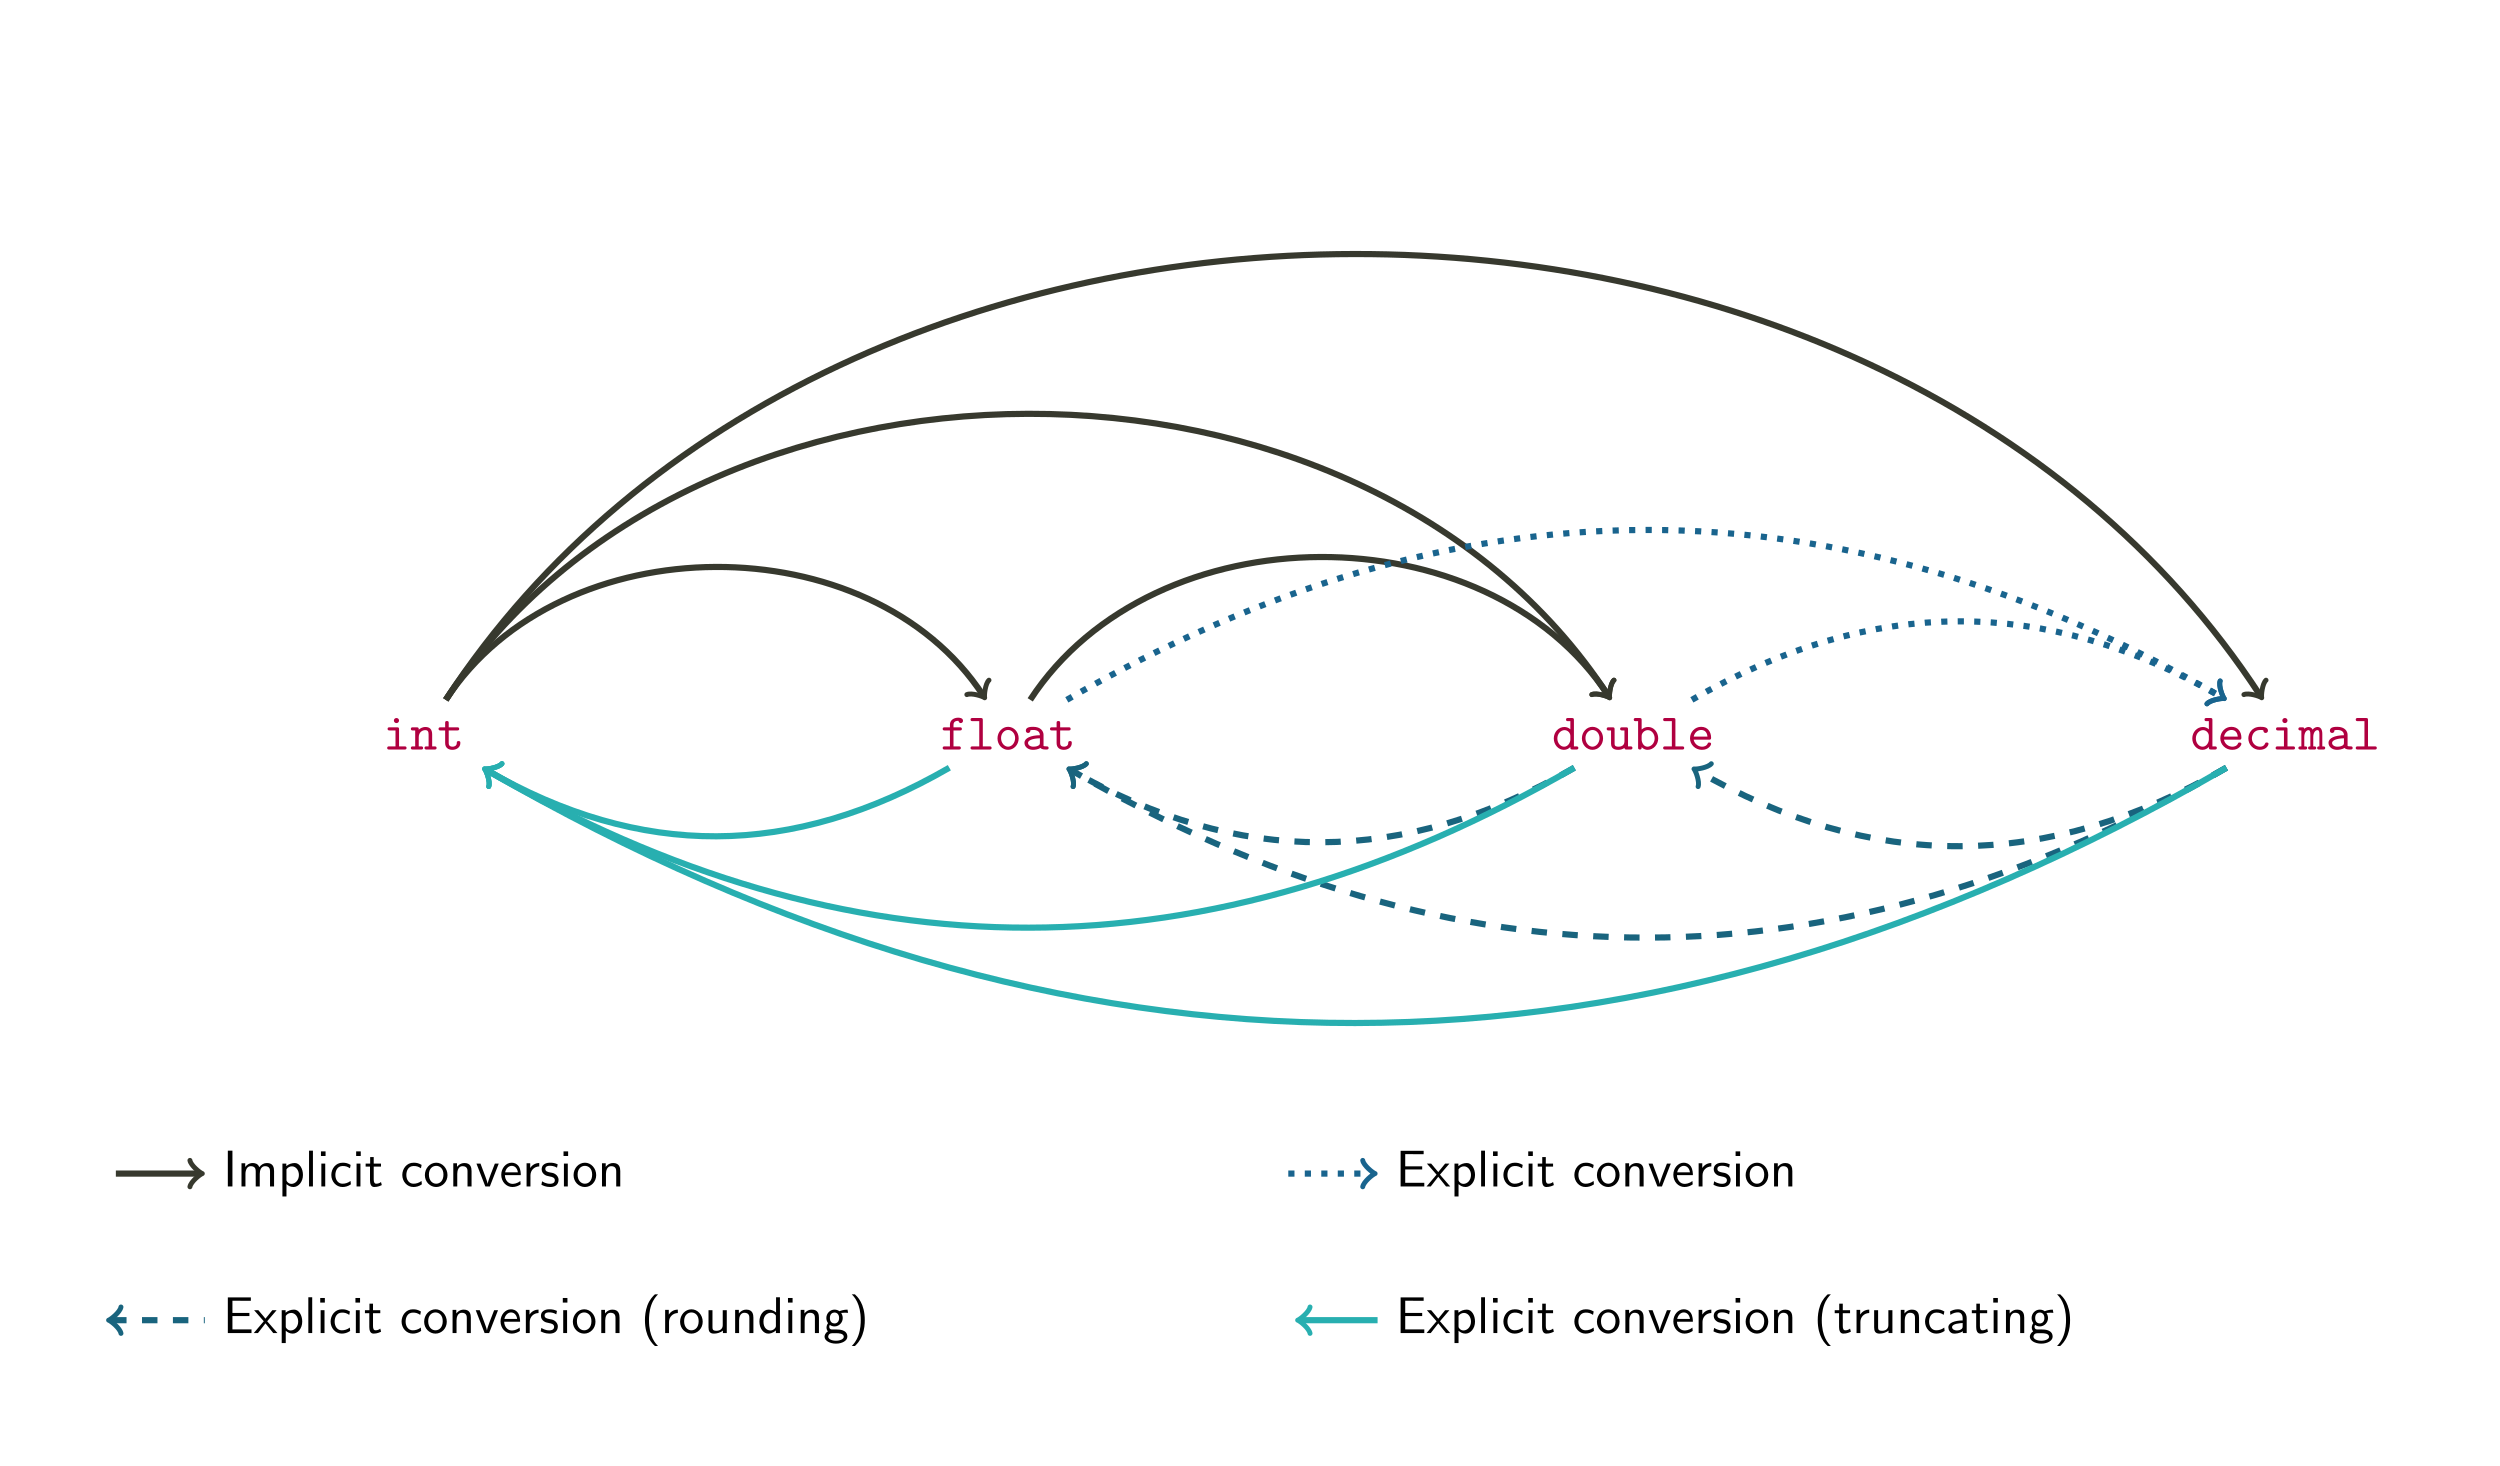 <?xml version="1.0" encoding="UTF-8"?>
<svg xmlns="http://www.w3.org/2000/svg" xmlns:xlink="http://www.w3.org/1999/xlink" width="483.403pt" height="283.498pt" viewBox="0 0 483.403 283.498" version="1.1">
<defs>
<g>
<symbol overflow="visible" id="glyph0-0">
<path style="stroke:none;" d=""/>
</symbol>
<symbol overflow="visible" id="glyph0-1">
<path style="stroke:none;" d="M 3.078 -3.891 C 3.078 -4.203 3.016 -4.297 2.688 -4.297 L 1.266 -4.297 C 1.109 -4.297 0.859 -4.297 0.859 -4 C 0.859 -3.688 1.109 -3.688 1.266 -3.688 L 2.391 -3.688 L 2.391 -0.609 L 1.188 -0.609 C 1.031 -0.609 0.781 -0.609 0.781 -0.297 C 0.781 0 1.031 0 1.188 0 L 4.125 0 C 4.281 0 4.531 0 4.531 -0.297 C 4.531 -0.609 4.281 -0.609 4.125 -0.609 L 3.078 -0.609 Z M 3.078 -5.609 C 3.078 -5.875 2.859 -6.094 2.578 -6.094 C 2.297 -6.094 2.078 -5.875 2.078 -5.609 C 2.078 -5.328 2.297 -5.109 2.578 -5.109 C 2.859 -5.109 3.078 -5.328 3.078 -5.609 Z M 3.078 -5.609 "/>
</symbol>
<symbol overflow="visible" id="glyph0-2">
<path style="stroke:none;" d="M 1.656 -3.828 C 1.656 -4.141 1.656 -4.297 1.25 -4.297 L 0.531 -4.297 C 0.375 -4.297 0.125 -4.297 0.125 -3.984 C 0.125 -3.688 0.375 -3.688 0.516 -3.688 L 0.969 -3.688 L 0.969 -0.609 L 0.531 -0.609 C 0.375 -0.609 0.125 -0.609 0.125 -0.297 C 0.125 0 0.375 0 0.516 0 L 2.109 0 C 2.25 0 2.5 0 2.5 -0.297 C 2.5 -0.609 2.25 -0.609 2.094 -0.609 L 1.656 -0.609 L 1.656 -2.375 C 1.656 -3.375 2.391 -3.75 2.906 -3.75 C 3.422 -3.75 3.562 -3.469 3.562 -2.875 L 3.562 -0.609 L 3.188 -0.609 C 3.016 -0.609 2.766 -0.609 2.766 -0.297 C 2.766 0 3.047 0 3.188 0 L 4.703 0 C 4.844 0 5.109 0 5.109 -0.297 C 5.109 -0.609 4.859 -0.609 4.688 -0.609 L 4.25 -0.609 L 4.25 -2.922 C 4.25 -3.922 3.75 -4.359 2.953 -4.359 C 2.297 -4.359 1.844 -4.016 1.656 -3.828 Z M 1.656 -3.828 "/>
</symbol>
<symbol overflow="visible" id="glyph0-3">
<path style="stroke:none;" d="M 2.219 -3.688 L 3.844 -3.688 C 4 -3.688 4.25 -3.688 4.25 -3.984 C 4.25 -4.297 4 -4.297 3.844 -4.297 L 2.219 -4.297 L 2.219 -5.109 C 2.219 -5.297 2.219 -5.516 1.875 -5.516 C 1.531 -5.516 1.531 -5.312 1.531 -5.109 L 1.531 -4.297 L 0.656 -4.297 C 0.5 -4.297 0.25 -4.297 0.25 -3.984 C 0.25 -3.688 0.5 -3.688 0.641 -3.688 L 1.531 -3.688 L 1.531 -1.25 C 1.531 -0.297 2.203 0.062 2.938 0.062 C 3.672 0.062 4.469 -0.375 4.469 -1.25 C 4.469 -1.438 4.469 -1.641 4.125 -1.641 C 3.797 -1.641 3.781 -1.438 3.781 -1.266 C 3.781 -0.641 3.203 -0.547 2.984 -0.547 C 2.219 -0.547 2.219 -1.062 2.219 -1.312 Z M 2.219 -3.688 "/>
</symbol>
<symbol overflow="visible" id="glyph0-4">
<path style="stroke:none;" d="M 2.516 -3.688 L 3.734 -3.688 C 3.891 -3.688 4.141 -3.688 4.141 -3.984 C 4.141 -4.297 3.891 -4.297 3.734 -4.297 L 2.516 -4.297 L 2.516 -4.766 C 2.516 -5.547 3.188 -5.547 3.484 -5.547 C 3.484 -5.5 3.578 -5.109 3.922 -5.109 C 4.125 -5.109 4.359 -5.281 4.359 -5.547 C 4.359 -6.156 3.562 -6.156 3.406 -6.156 C 2.609 -6.156 1.828 -5.688 1.828 -4.828 L 1.828 -4.297 L 0.844 -4.297 C 0.672 -4.297 0.422 -4.297 0.422 -3.984 C 0.422 -3.688 0.672 -3.688 0.828 -3.688 L 1.828 -3.688 L 1.828 -0.609 L 0.828 -0.609 C 0.672 -0.609 0.422 -0.609 0.422 -0.312 C 0.422 0 0.672 0 0.828 0 L 3.531 0 C 3.672 0 3.938 0 3.938 -0.297 C 3.938 -0.609 3.672 -0.609 3.531 -0.609 L 2.516 -0.609 Z M 2.516 -3.688 "/>
</symbol>
<symbol overflow="visible" id="glyph0-5">
<path style="stroke:none;" d="M 2.953 -5.688 C 2.953 -5.984 2.906 -6.094 2.562 -6.094 L 0.984 -6.094 C 0.828 -6.094 0.578 -6.094 0.578 -5.781 C 0.578 -5.484 0.844 -5.484 0.984 -5.484 L 2.266 -5.484 L 2.266 -0.609 L 0.984 -0.609 C 0.828 -0.609 0.578 -0.609 0.578 -0.297 C 0.578 0 0.844 0 0.984 0 L 4.25 0 C 4.406 0 4.656 0 4.656 -0.297 C 4.656 -0.609 4.422 -0.609 4.25 -0.609 L 2.953 -0.609 Z M 2.953 -5.688 "/>
</symbol>
<symbol overflow="visible" id="glyph0-6">
<path style="stroke:none;" d="M 4.656 -2.156 C 4.656 -3.406 3.734 -4.391 2.609 -4.391 C 1.5 -4.391 0.562 -3.406 0.562 -2.156 C 0.562 -0.891 1.516 0.062 2.609 0.062 C 3.703 0.062 4.656 -0.891 4.656 -2.156 Z M 2.609 -0.547 C 1.875 -0.547 1.25 -1.297 1.25 -2.219 C 1.25 -3.125 1.906 -3.781 2.609 -3.781 C 3.328 -3.781 3.969 -3.125 3.969 -2.219 C 3.969 -1.297 3.344 -0.547 2.609 -0.547 Z M 2.609 -0.547 "/>
</symbol>
<symbol overflow="visible" id="glyph0-7">
<path style="stroke:none;" d="M 3.656 -0.312 C 3.875 -0.016 4.344 0 4.719 0 C 5 0 5.219 0 5.219 -0.312 C 5.219 -0.609 4.969 -0.609 4.828 -0.609 C 4.406 -0.609 4.312 -0.656 4.234 -0.688 L 4.234 -2.844 C 4.234 -3.547 3.688 -4.391 2.25 -4.391 C 1.828 -4.391 0.812 -4.391 0.812 -3.656 C 0.812 -3.359 1.016 -3.203 1.25 -3.203 C 1.406 -3.203 1.688 -3.297 1.688 -3.656 C 1.688 -3.734 1.703 -3.75 1.906 -3.766 C 2.047 -3.781 2.172 -3.781 2.266 -3.781 C 3.016 -3.781 3.531 -3.469 3.531 -2.766 C 1.781 -2.734 0.547 -2.234 0.547 -1.281 C 0.547 -0.594 1.172 0.062 2.188 0.062 C 2.562 0.062 3.188 -0.016 3.656 -0.312 Z M 3.531 -2.172 L 3.531 -1.328 C 3.531 -1.109 3.531 -0.891 3.156 -0.719 C 2.797 -0.547 2.344 -0.547 2.266 -0.547 C 1.641 -0.547 1.234 -0.891 1.234 -1.281 C 1.234 -1.766 2.094 -2.141 3.531 -2.172 Z M 3.531 -2.172 "/>
</symbol>
<symbol overflow="visible" id="glyph0-8">
<path style="stroke:none;" d="M 3.562 -0.5 C 3.562 -0.141 3.562 0 3.969 0 L 4.688 0 C 4.859 0 5.109 0 5.109 -0.312 C 5.109 -0.609 4.844 -0.609 4.703 -0.609 L 4.25 -0.609 L 4.25 -5.688 C 4.25 -5.984 4.203 -6.094 3.859 -6.094 L 3.125 -6.094 C 2.969 -6.094 2.719 -6.094 2.719 -5.781 C 2.719 -5.484 2.984 -5.484 3.125 -5.484 L 3.562 -5.484 L 3.562 -3.906 C 3.234 -4.203 2.828 -4.359 2.406 -4.359 C 1.312 -4.359 0.359 -3.406 0.359 -2.141 C 0.359 -0.906 1.25 0.062 2.312 0.062 C 2.875 0.062 3.297 -0.203 3.562 -0.5 Z M 3.562 -2.641 L 3.562 -1.938 C 3.562 -1.375 3.125 -0.547 2.359 -0.547 C 1.641 -0.547 1.047 -1.25 1.047 -2.141 C 1.047 -3.094 1.75 -3.75 2.438 -3.75 C 3.078 -3.75 3.562 -3.188 3.562 -2.641 Z M 3.562 -2.641 "/>
</symbol>
<symbol overflow="visible" id="glyph0-9">
<path style="stroke:none;" d="M 3.562 -0.312 C 3.578 0 3.781 0 3.969 0 L 4.688 0 C 4.859 0 5.109 0 5.109 -0.312 C 5.109 -0.609 4.844 -0.609 4.703 -0.609 L 4.25 -0.609 L 4.25 -3.891 C 4.25 -4.203 4.203 -4.297 3.859 -4.297 L 3.125 -4.297 C 2.969 -4.297 2.719 -4.297 2.719 -3.984 C 2.719 -3.688 2.984 -3.688 3.125 -3.688 L 3.562 -3.688 L 3.562 -1.562 C 3.562 -0.672 2.766 -0.547 2.438 -0.547 C 1.656 -0.547 1.656 -0.875 1.656 -1.203 L 1.656 -3.891 C 1.656 -4.203 1.594 -4.297 1.25 -4.297 L 0.531 -4.297 C 0.375 -4.297 0.125 -4.297 0.125 -3.984 C 0.125 -3.688 0.375 -3.688 0.516 -3.688 L 0.969 -3.688 L 0.969 -1.141 C 0.969 -0.172 1.656 0.062 2.375 0.062 C 2.797 0.062 3.203 -0.047 3.562 -0.312 Z M 3.562 -0.312 "/>
</symbol>
<symbol overflow="visible" id="glyph0-10">
<path style="stroke:none;" d="M 1.656 -3.875 L 1.656 -5.688 C 1.656 -5.984 1.594 -6.094 1.25 -6.094 L 0.531 -6.094 C 0.375 -6.094 0.125 -6.094 0.125 -5.781 C 0.125 -5.484 0.375 -5.484 0.516 -5.484 L 0.969 -5.484 L 0.969 -0.406 C 0.969 -0.203 0.969 0 1.312 0 C 1.656 0 1.656 -0.203 1.656 -0.453 C 2.062 -0.031 2.5 0.062 2.812 0.062 C 3.891 0.062 4.859 -0.891 4.859 -2.156 C 4.859 -3.375 3.984 -4.359 2.922 -4.359 C 2.438 -4.359 2 -4.172 1.656 -3.875 Z M 1.656 -1.906 L 1.656 -2.625 C 1.656 -3.219 2.234 -3.75 2.859 -3.75 C 3.594 -3.75 4.172 -3.016 4.172 -2.156 C 4.172 -1.203 3.484 -0.547 2.781 -0.547 C 2 -0.547 1.656 -1.422 1.656 -1.906 Z M 1.656 -1.906 "/>
</symbol>
<symbol overflow="visible" id="glyph0-11">
<path style="stroke:none;" d="M 4.234 -1.906 C 4.438 -1.906 4.625 -1.906 4.625 -2.266 C 4.625 -3.406 3.984 -4.391 2.688 -4.391 C 1.5 -4.391 0.547 -3.391 0.547 -2.156 C 0.547 -0.953 1.562 0.062 2.844 0.062 C 4.156 0.062 4.625 -0.844 4.625 -1.094 C 4.625 -1.359 4.344 -1.359 4.281 -1.359 C 4.094 -1.359 4.016 -1.328 3.953 -1.141 C 3.734 -0.641 3.188 -0.547 2.906 -0.547 C 2.156 -0.547 1.422 -1.047 1.25 -1.906 Z M 1.266 -2.5 C 1.406 -3.234 2 -3.781 2.688 -3.781 C 3.203 -3.781 3.828 -3.531 3.922 -2.5 Z M 1.266 -2.5 "/>
</symbol>
<symbol overflow="visible" id="glyph0-12">
<path style="stroke:none;" d="M 4.641 -1.094 C 4.641 -1.359 4.359 -1.359 4.297 -1.359 C 4.141 -1.359 4.031 -1.344 3.969 -1.141 C 3.906 -1.016 3.719 -0.547 2.984 -0.547 C 2.141 -0.547 1.422 -1.25 1.422 -2.156 C 1.422 -2.625 1.688 -3.781 3.047 -3.781 C 3.25 -3.781 3.641 -3.781 3.641 -3.688 C 3.656 -3.344 3.844 -3.203 4.078 -3.203 C 4.312 -3.203 4.531 -3.375 4.531 -3.656 C 4.531 -4.391 3.484 -4.391 3.047 -4.391 C 1.328 -4.391 0.734 -3.031 0.734 -2.156 C 0.734 -0.953 1.672 0.062 2.922 0.062 C 4.312 0.062 4.641 -0.922 4.641 -1.094 Z M 4.641 -1.094 "/>
</symbol>
<symbol overflow="visible" id="glyph0-13">
<path style="stroke:none;" d="M 1.094 -4 C 1.062 -4.297 0.875 -4.297 0.688 -4.297 L 0.375 -4.297 C 0.219 -4.297 -0.047 -4.297 -0.047 -4 C -0.047 -3.688 0.172 -3.688 0.531 -3.688 L 0.531 -0.609 C 0.172 -0.609 -0.047 -0.609 -0.047 -0.297 C -0.047 0 0.234 0 0.375 0 L 1.25 0 C 1.391 0 1.656 0 1.656 -0.297 C 1.656 -0.609 1.453 -0.609 1.094 -0.609 L 1.094 -2.391 C 1.094 -3.281 1.5 -3.75 1.906 -3.75 C 2.141 -3.75 2.266 -3.578 2.266 -2.938 L 2.266 -0.609 C 2.078 -0.609 1.828 -0.609 1.828 -0.297 C 1.828 0 2.109 0 2.25 0 L 2.984 0 C 3.141 0 3.406 0 3.406 -0.297 C 3.406 -0.609 3.188 -0.609 2.828 -0.609 L 2.828 -2.391 C 2.828 -3.281 3.234 -3.75 3.656 -3.75 C 3.875 -3.75 4.016 -3.578 4.016 -2.938 L 4.016 -0.609 C 3.828 -0.609 3.578 -0.609 3.578 -0.297 C 3.578 0 3.844 0 3.984 0 L 4.734 0 C 4.891 0 5.141 0 5.141 -0.297 C 5.141 -0.609 4.938 -0.609 4.578 -0.609 L 4.578 -3.016 C 4.578 -3.219 4.578 -4.359 3.688 -4.359 C 3.391 -4.359 2.984 -4.234 2.703 -3.844 C 2.547 -4.172 2.266 -4.359 1.938 -4.359 C 1.625 -4.359 1.328 -4.219 1.094 -4 Z M 1.094 -4 "/>
</symbol>
<symbol overflow="visible" id="glyph1-0">
<path style="stroke:none;" d=""/>
</symbol>
<symbol overflow="visible" id="glyph1-1">
<path style="stroke:none;" d="M 1.828 -6.922 L 0.938 -6.922 L 0.938 0 L 1.828 0 Z M 1.828 -6.922 "/>
</symbol>
<symbol overflow="visible" id="glyph1-2">
<path style="stroke:none;" d="M 7.109 -2.969 C 7.109 -3.641 6.953 -4.531 5.734 -4.531 C 5.141 -4.531 4.625 -4.25 4.25 -3.719 C 4 -4.469 3.297 -4.531 2.984 -4.531 C 2.266 -4.531 1.797 -4.125 1.531 -3.766 L 1.531 -4.484 L 0.812 -4.484 L 0.812 0 L 1.578 0 L 1.578 -2.438 C 1.578 -3.125 1.859 -3.922 2.594 -3.922 C 3.516 -3.922 3.562 -3.281 3.562 -2.906 L 3.562 0 L 4.344 0 L 4.344 -2.438 C 4.344 -3.125 4.609 -3.922 5.359 -3.922 C 6.281 -3.922 6.328 -3.281 6.328 -2.906 L 6.328 0 L 7.109 0 Z M 7.109 -2.969 "/>
</symbol>
<symbol overflow="visible" id="glyph1-3">
<path style="stroke:none;" d="M 1.594 -0.453 C 1.906 -0.172 2.344 0.109 2.938 0.109 C 3.906 0.109 4.781 -0.875 4.781 -2.219 C 4.781 -3.422 4.156 -4.531 3.203 -4.531 C 2.609 -4.531 2.031 -4.328 1.562 -3.938 L 1.562 -4.422 L 0.812 -4.422 L 0.812 1.938 L 1.594 1.938 Z M 1.594 -3.312 C 1.828 -3.672 2.219 -3.891 2.656 -3.891 C 3.406 -3.891 4 -3.141 4 -2.219 C 4 -1.203 3.297 -0.5 2.547 -0.5 C 2.156 -0.5 1.891 -0.703 1.688 -0.969 C 1.594 -1.109 1.594 -1.141 1.594 -1.312 Z M 1.594 -3.312 "/>
</symbol>
<symbol overflow="visible" id="glyph1-4">
<path style="stroke:none;" d="M 1.562 -6.922 L 0.812 -6.922 L 0.812 0 L 1.562 0 Z M 1.562 -6.922 "/>
</symbol>
<symbol overflow="visible" id="glyph1-5">
<path style="stroke:none;" d="M 1.625 -6.781 L 0.734 -6.781 L 0.734 -5.891 L 1.625 -5.891 Z M 1.562 -4.422 L 0.812 -4.422 L 0.812 0 L 1.562 0 Z M 1.562 -4.422 "/>
</symbol>
<symbol overflow="visible" id="glyph1-6">
<path style="stroke:none;" d="M 4.094 -4.172 C 3.5 -4.5 3.156 -4.594 2.547 -4.594 C 1.172 -4.594 0.359 -3.391 0.359 -2.219 C 0.359 -0.984 1.266 0.109 2.516 0.109 C 3.047 0.109 3.594 -0.031 4.141 -0.406 L 4.078 -1.062 C 3.562 -0.672 3.031 -0.531 2.516 -0.531 C 1.688 -0.531 1.141 -1.25 1.141 -2.219 C 1.141 -3 1.5 -3.953 2.562 -3.953 C 3.078 -3.953 3.422 -3.875 3.969 -3.516 Z M 4.094 -4.172 "/>
</symbol>
<symbol overflow="visible" id="glyph1-7">
<path style="stroke:none;" d="M 1.75 -3.844 L 3.156 -3.844 L 3.156 -4.422 L 1.75 -4.422 L 1.75 -5.688 L 1.062 -5.688 L 1.062 -4.422 L 0.188 -4.422 L 0.188 -3.844 L 1.031 -3.844 L 1.031 -1.188 C 1.031 -0.594 1.172 0.109 1.859 0.109 C 2.547 0.109 3.062 -0.141 3.312 -0.266 L 3.156 -0.859 C 2.891 -0.641 2.578 -0.531 2.25 -0.531 C 1.891 -0.531 1.75 -0.828 1.75 -1.359 Z M 1.75 -3.844 "/>
</symbol>
<symbol overflow="visible" id="glyph1-8">
<path style="stroke:none;" d="M 4.672 -2.188 C 4.672 -3.531 3.672 -4.594 2.5 -4.594 C 1.266 -4.594 0.297 -3.5 0.297 -2.188 C 0.297 -0.875 1.312 0.109 2.484 0.109 C 3.672 0.109 4.672 -0.891 4.672 -2.188 Z M 2.484 -0.531 C 1.797 -0.531 1.078 -1.094 1.078 -2.297 C 1.078 -3.5 1.828 -3.984 2.484 -3.984 C 3.188 -3.984 3.891 -3.469 3.891 -2.297 C 3.891 -1.109 3.219 -0.531 2.484 -0.531 Z M 2.484 -0.531 "/>
</symbol>
<symbol overflow="visible" id="glyph1-9">
<path style="stroke:none;" d="M 4.344 -2.969 C 4.344 -3.625 4.188 -4.531 2.969 -4.531 C 2.078 -4.531 1.578 -3.859 1.531 -3.781 L 1.531 -4.484 L 0.812 -4.484 L 0.812 0 L 1.578 0 L 1.578 -2.438 C 1.578 -3.094 1.828 -3.922 2.594 -3.922 C 3.547 -3.922 3.562 -3.219 3.562 -2.906 L 3.562 0 L 4.344 0 Z M 4.344 -2.969 "/>
</symbol>
<symbol overflow="visible" id="glyph1-10">
<path style="stroke:none;" d="M 4.453 -4.422 L 3.703 -4.422 L 2.906 -2.359 C 2.703 -1.797 2.391 -1 2.312 -0.531 L 2.297 -0.531 C 2.25 -0.891 1.984 -1.578 1.891 -1.844 L 0.922 -4.422 L 0.141 -4.422 L 1.859 0 L 2.734 0 Z M 4.453 -4.422 "/>
</symbol>
<symbol overflow="visible" id="glyph1-11">
<path style="stroke:none;" d="M 4.125 -2.188 C 4.125 -2.516 4.109 -3.266 3.734 -3.875 C 3.312 -4.484 2.719 -4.594 2.359 -4.594 C 1.25 -4.594 0.344 -3.531 0.344 -2.25 C 0.344 -0.938 1.312 0.109 2.5 0.109 C 3.125 0.109 3.703 -0.125 4.094 -0.406 L 4.031 -1.062 C 3.406 -0.531 2.734 -0.5 2.516 -0.5 C 1.719 -0.5 1.078 -1.203 1.047 -2.188 Z M 1.094 -2.734 C 1.25 -3.484 1.781 -3.984 2.359 -3.984 C 2.875 -3.984 3.422 -3.656 3.562 -2.734 Z M 1.094 -2.734 "/>
</symbol>
<symbol overflow="visible" id="glyph1-12">
<path style="stroke:none;" d="M 1.562 -2.141 C 1.562 -3.125 2.281 -3.844 3.266 -3.875 L 3.266 -4.531 C 2.375 -4.531 1.828 -4.031 1.516 -3.578 L 1.516 -4.484 L 0.812 -4.484 L 0.812 0 L 1.562 0 Z M 1.562 -2.141 "/>
</symbol>
<symbol overflow="visible" id="glyph1-13">
<path style="stroke:none;" d="M 3.422 -4.281 C 2.906 -4.516 2.5 -4.594 1.984 -4.594 C 1.734 -4.594 0.328 -4.594 0.328 -3.297 C 0.328 -2.797 0.625 -2.484 0.875 -2.297 C 1.172 -2.078 1.391 -2.031 1.938 -1.922 C 2.297 -1.859 2.875 -1.734 2.875 -1.203 C 2.875 -0.516 2.094 -0.516 1.938 -0.516 C 1.141 -0.516 0.578 -0.891 0.406 -1 L 0.281 -0.328 C 0.594 -0.172 1.141 0.109 1.953 0.109 C 2.141 0.109 2.688 0.109 3.109 -0.203 C 3.422 -0.453 3.594 -0.844 3.594 -1.281 C 3.594 -1.828 3.219 -2.156 3.203 -2.188 C 2.812 -2.547 2.547 -2.609 2.047 -2.688 C 1.5 -2.797 1.031 -2.906 1.031 -3.391 C 1.031 -4 1.75 -4 1.891 -4 C 2.203 -4 2.734 -3.969 3.297 -3.625 Z M 3.422 -4.281 "/>
</symbol>
<symbol overflow="visible" id="glyph1-14">
<path style="stroke:none;" d="M 5.109 -3.281 L 5.109 -3.891 L 1.828 -3.891 L 1.828 -6.25 L 3.203 -6.25 C 3.312 -6.25 3.438 -6.234 3.562 -6.234 L 5.391 -6.234 L 5.391 -6.891 L 0.938 -6.891 L 0.938 0 L 5.516 0 L 5.516 -0.703 L 4.266 -0.703 C 4.141 -0.703 4.031 -0.703 3.906 -0.703 L 1.828 -0.703 L 1.828 -3.281 Z M 5.109 -3.281 "/>
</symbol>
<symbol overflow="visible" id="glyph1-15">
<path style="stroke:none;" d="M 2.594 -2.281 L 4.422 -4.422 L 3.594 -4.422 L 2.266 -2.781 L 0.891 -4.422 L 0.062 -4.422 L 1.938 -2.281 L 0 0 L 0.812 0 L 2.266 -1.875 L 3.766 0 L 4.578 0 Z M 2.594 -2.281 "/>
</symbol>
<symbol overflow="visible" id="glyph1-16">
<path style="stroke:none;" d="M 2.703 -7.484 C 2.375 -7.172 1.719 -6.562 1.25 -5.344 C 0.859 -4.281 0.781 -3.219 0.781 -2.5 C 0.781 0.734 2.219 2.047 2.703 2.5 L 3.312 2.5 C 2.828 2.016 1.562 0.734 1.562 -2.5 C 1.562 -3.047 1.594 -4.219 2 -5.391 C 2.406 -6.547 2.984 -7.141 3.312 -7.484 Z M 2.703 -7.484 "/>
</symbol>
<symbol overflow="visible" id="glyph1-17">
<path style="stroke:none;" d="M 4.344 -4.422 L 3.562 -4.422 L 3.562 -1.531 C 3.562 -0.781 3 -0.438 2.359 -0.438 C 1.656 -0.438 1.578 -0.703 1.578 -1.125 L 1.578 -4.422 L 0.812 -4.422 L 0.812 -1.094 C 0.812 -0.375 1.031 0.109 1.859 0.109 C 2.391 0.109 3.094 -0.047 3.594 -0.484 L 3.594 0 L 4.344 0 Z M 4.344 -4.422 "/>
</symbol>
<symbol overflow="visible" id="glyph1-18">
<path style="stroke:none;" d="M 4.328 -6.922 L 3.578 -6.922 L 3.578 -3.984 C 3.047 -4.422 2.5 -4.531 2.125 -4.531 C 1.141 -4.531 0.359 -3.5 0.359 -2.219 C 0.359 -0.906 1.125 0.109 2.078 0.109 C 2.406 0.109 2.984 0.016 3.547 -0.516 L 3.547 0 L 4.328 0 Z M 3.547 -1.391 C 3.547 -1.25 3.531 -1.062 3.219 -0.781 C 2.984 -0.578 2.734 -0.5 2.484 -0.5 C 1.859 -0.5 1.141 -0.969 1.141 -2.203 C 1.141 -3.516 2 -3.922 2.578 -3.922 C 3.031 -3.922 3.328 -3.703 3.547 -3.375 Z M 3.547 -1.391 "/>
</symbol>
<symbol overflow="visible" id="glyph1-19">
<path style="stroke:none;" d="M 3.516 -3.891 C 3.734 -3.891 4 -3.938 4.25 -3.938 C 4.422 -3.938 4.812 -3.906 4.828 -3.906 L 4.719 -4.531 C 4.031 -4.531 3.453 -4.344 3.156 -4.219 C 2.938 -4.391 2.609 -4.531 2.203 -4.531 C 1.344 -4.531 0.625 -3.812 0.625 -2.906 C 0.625 -2.547 0.75 -2.188 0.953 -1.922 C 0.656 -1.516 0.656 -1.125 0.656 -1.078 C 0.656 -0.812 0.75 -0.531 0.922 -0.312 C 0.406 -0.016 0.281 0.453 0.281 0.703 C 0.281 1.453 1.266 2.047 2.484 2.047 C 3.703 2.047 4.688 1.469 4.688 0.703 C 4.688 -0.688 3.031 -0.688 2.641 -0.688 L 1.766 -0.688 C 1.641 -0.688 1.188 -0.688 1.188 -1.219 C 1.188 -1.328 1.219 -1.484 1.297 -1.578 C 1.5 -1.422 1.828 -1.281 2.203 -1.281 C 3.094 -1.281 3.797 -2.031 3.797 -2.906 C 3.797 -3.391 3.578 -3.766 3.469 -3.906 Z M 2.203 -1.859 C 1.828 -1.859 1.312 -2.078 1.312 -2.906 C 1.312 -3.734 1.828 -3.969 2.203 -3.969 C 2.625 -3.969 3.094 -3.688 3.094 -2.906 C 3.094 -2.141 2.625 -1.859 2.203 -1.859 Z M 2.656 0.031 C 2.875 0.031 4 0.031 4 0.719 C 4 1.156 3.312 1.484 2.5 1.484 C 1.688 1.484 0.984 1.172 0.984 0.703 C 0.984 0.672 0.984 0.031 1.75 0.031 Z M 2.656 0.031 "/>
</symbol>
<symbol overflow="visible" id="glyph1-20">
<path style="stroke:none;" d="M 1.172 2.5 C 1.484 2.188 2.156 1.578 2.609 0.359 C 3.016 -0.703 3.078 -1.766 3.078 -2.5 C 3.078 -5.719 1.641 -7.031 1.172 -7.484 L 0.562 -7.484 C 1.031 -7 2.297 -5.719 2.297 -2.5 C 2.297 -1.938 2.266 -0.766 1.859 0.406 C 1.453 1.562 0.891 2.156 0.562 2.5 Z M 1.172 2.5 "/>
</symbol>
<symbol overflow="visible" id="glyph1-21">
<path style="stroke:none;" d="M 3.984 -2.875 C 3.984 -3.891 3.25 -4.594 2.328 -4.594 C 1.688 -4.594 1.234 -4.438 0.766 -4.172 L 0.828 -3.516 C 1.344 -3.875 1.844 -4 2.328 -4 C 2.797 -4 3.203 -3.609 3.203 -2.875 L 3.203 -2.438 C 1.703 -2.422 0.438 -2 0.438 -1.125 C 0.438 -0.703 0.703 0.109 1.578 0.109 C 1.719 0.109 2.656 0.094 3.234 -0.359 L 3.234 0 L 3.984 0 Z M 3.203 -1.312 C 3.203 -1.125 3.203 -0.875 2.859 -0.688 C 2.578 -0.516 2.188 -0.5 2.078 -0.5 C 1.609 -0.5 1.156 -0.734 1.156 -1.141 C 1.156 -1.844 2.766 -1.906 3.203 -1.938 Z M 3.203 -1.312 "/>
</symbol>
</g>
</defs>
<g id="surface1">
<g style="fill:rgb(68.999%,0%,25%);fill-opacity:1;">
  <use xlink:href="#glyph0-1" x="74.083" y="144.929"/>
  <use xlink:href="#glyph0-2" x="79.313" y="144.929"/>
  <use xlink:href="#glyph0-3" x="84.544" y="144.929"/>
</g>
<g style="fill:rgb(68.999%,0%,25%);fill-opacity:1;">
  <use xlink:href="#glyph0-4" x="181.853" y="144.929"/>
  <use xlink:href="#glyph0-5" x="187.083" y="144.929"/>
  <use xlink:href="#glyph0-6" x="192.314" y="144.929"/>
  <use xlink:href="#glyph0-7" x="197.544" y="144.929"/>
  <use xlink:href="#glyph0-3" x="202.774" y="144.929"/>
</g>
<g style="fill:rgb(68.999%,0%,25%);fill-opacity:1;">
  <use xlink:href="#glyph0-8" x="300.084" y="144.929"/>
  <use xlink:href="#glyph0-6" x="305.314" y="144.929"/>
  <use xlink:href="#glyph0-9" x="310.545" y="144.929"/>
  <use xlink:href="#glyph0-10" x="315.775" y="144.929"/>
  <use xlink:href="#glyph0-5" x="321.005" y="144.929"/>
  <use xlink:href="#glyph0-11" x="326.236" y="144.929"/>
</g>
<g style="fill:rgb(68.999%,0%,25%);fill-opacity:1;">
  <use xlink:href="#glyph0-8" x="423.545" y="144.929"/>
  <use xlink:href="#glyph0-11" x="428.775" y="144.929"/>
  <use xlink:href="#glyph0-12" x="434.006" y="144.929"/>
  <use xlink:href="#glyph0-1" x="439.236" y="144.929"/>
  <use xlink:href="#glyph0-13" x="444.466" y="144.929"/>
  <use xlink:href="#glyph0-7" x="449.697" y="144.929"/>
  <use xlink:href="#glyph0-5" x="454.927" y="144.929"/>
</g>
<path style="fill:none;stroke-width:1.196;stroke-linecap:butt;stroke-linejoin:miter;stroke:rgb(21.57%,22.353%,18.039%);stroke-opacity:1;stroke-miterlimit:10;" d="M 4.274 6.565 C 26.516 40.69 86.485 40.69 108.208 7.365 " transform="matrix(1,0,0,-1,81.929,141.885)"/>
<path style="fill:none;stroke-width:0.956;stroke-linecap:round;stroke-linejoin:round;stroke:rgb(21.57%,22.353%,18.039%);stroke-opacity:1;stroke-miterlimit:10;" d="M -1.914 2.551 C -1.755 1.594 0.001 0.16 0.479 -0.002 C -0.002 -0.16 -1.752 -1.593 -1.914 -2.55 " transform="matrix(0.546,0.838,0.838,-0.546,190.135,134.52)"/>
<path style="fill:none;stroke-width:1.196;stroke-linecap:butt;stroke-linejoin:miter;stroke:rgb(21.57%,22.353%,18.039%);stroke-opacity:1;stroke-miterlimit:10;" d="M 117.274 6.565 C 141.184 43.252 205.665 43.252 229.055 7.365 " transform="matrix(1,0,0,-1,81.929,141.885)"/>
<path style="fill:none;stroke-width:0.956;stroke-linecap:round;stroke-linejoin:round;stroke:rgb(21.57%,22.353%,18.039%);stroke-opacity:1;stroke-miterlimit:10;" d="M -1.915 2.55 C -1.753 1.596 0.001 0.159 0.48 0 C -0 -0.158 -1.753 -1.594 -1.913 -2.548 " transform="matrix(0.546,0.838,0.838,-0.546,310.984,134.52)"/>
<path style="fill:none;stroke-width:1.196;stroke-linecap:butt;stroke-linejoin:miter;stroke:rgb(21.57%,22.353%,18.039%);stroke-opacity:1;stroke-miterlimit:10;" d="M 4.274 6.565 C 52.247 80.17 181.602 80.17 229.051 7.365 " transform="matrix(1,0,0,-1,81.929,141.885)"/>
<path style="fill:none;stroke-width:0.956;stroke-linecap:round;stroke-linejoin:round;stroke:rgb(21.57%,22.353%,18.039%);stroke-opacity:1;stroke-miterlimit:10;" d="M -1.914 2.552 C -1.754 1.594 -0 0.158 0.479 -0.001 C -0.001 -0.159 -1.753 -1.595 -1.914 -2.549 " transform="matrix(0.546,0.838,0.838,-0.546,310.981,134.52)"/>
<path style="fill:none;stroke-width:1.196;stroke-linecap:butt;stroke-linejoin:miter;stroke:rgb(21.57%,22.353%,18.039%);stroke-opacity:1;stroke-miterlimit:10;" d="M 4.266 6.565 C 79.087 121.365 280.841 121.365 355.137 7.365 " transform="matrix(1,0,0,-1,81.929,141.885)"/>
<path style="fill:none;stroke-width:0.956;stroke-linecap:round;stroke-linejoin:round;stroke:rgb(21.57%,22.353%,18.039%);stroke-opacity:1;stroke-miterlimit:10;" d="M -1.913 2.553 C -1.753 1.595 0 0.159 0.48 -0 C -0.001 -0.158 -1.753 -1.594 -1.913 -2.548 " transform="matrix(0.546,0.838,0.838,-0.546,437.066,134.52)"/>
<path style="fill:none;stroke-width:1.196;stroke-linecap:butt;stroke-linejoin:miter;stroke:rgb(9.804%,39.217%,55.684%);stroke-opacity:1;stroke-dasharray:1.196,1.993;stroke-miterlimit:10;" d="M 245.212 6.565 C 280.114 26.717 313.661 26.717 347.739 7.041 " transform="matrix(1,0,0,-1,81.929,141.885)"/>
<path style="fill:none;stroke-width:0.956;stroke-linecap:round;stroke-linejoin:round;stroke:rgb(9.804%,39.217%,55.684%);stroke-opacity:1;stroke-miterlimit:10;" d="M -1.914 2.552 C -1.753 1.594 -0.001 0.161 0.479 0.001 C -0.001 -0.16 -1.752 -1.595 -1.914 -2.549 " transform="matrix(0.866,0.5,0.5,-0.866,429.667,134.843)"/>
<path style="fill:none;stroke-width:1.196;stroke-linecap:butt;stroke-linejoin:miter;stroke:rgb(9.804%,39.217%,55.684%);stroke-opacity:1;stroke-dasharray:1.196,1.993;stroke-miterlimit:10;" d="M 124.352 6.565 C 200.079 50.283 272.848 50.283 347.747 7.041 " transform="matrix(1,0,0,-1,81.929,141.885)"/>
<path style="fill:none;stroke-width:0.956;stroke-linecap:round;stroke-linejoin:round;stroke:rgb(9.804%,39.217%,55.684%);stroke-opacity:1;stroke-miterlimit:10;" d="M -1.912 2.553 C -1.755 1.593 0.001 0.162 0.478 -0 C 0.001 -0.159 -1.754 -1.596 -1.912 -2.549 " transform="matrix(0.866,0.5,0.5,-0.866,429.676,134.843)"/>
<path style="fill:none;stroke-width:1.196;stroke-linecap:butt;stroke-linejoin:miter;stroke:rgb(9.804%,39.217%,49.413%);stroke-opacity:1;stroke-dasharray:2.989,2.989;stroke-miterlimit:10;" d="M 348.567 -6.564 C 313.661 -26.717 280.114 -26.717 246.04 -7.041 " transform="matrix(1,0,0,-1,81.929,141.885)"/>
<path style="fill:none;stroke-width:0.956;stroke-linecap:round;stroke-linejoin:round;stroke:rgb(9.804%,39.217%,49.413%);stroke-opacity:1;stroke-miterlimit:10;" d="M -1.913 2.552 C -1.752 1.594 0 0.161 0.477 -0.001 C 0 -0.159 -1.751 -1.595 -1.913 -2.549 " transform="matrix(-0.866,-0.5,-0.5,0.866,327.967,148.927)"/>
<path style="fill:none;stroke-width:1.196;stroke-linecap:butt;stroke-linejoin:miter;stroke:rgb(9.804%,39.217%,49.413%);stroke-opacity:1;stroke-dasharray:2.989,2.989;stroke-miterlimit:10;" d="M 222.485 -6.564 C 189.348 -25.697 157.505 -25.697 125.192 -7.041 " transform="matrix(1,0,0,-1,81.929,141.885)"/>
<path style="fill:none;stroke-width:0.956;stroke-linecap:round;stroke-linejoin:round;stroke:rgb(9.804%,39.217%,49.413%);stroke-opacity:1;stroke-miterlimit:10;" d="M -1.914 2.552 C -1.753 1.593 -0.001 0.16 0.479 -0 C -0.001 -0.16 -1.753 -1.595 -1.914 -2.55 " transform="matrix(-0.866,-0.5,-0.5,0.866,207.122,148.927)"/>
<path style="fill:none;stroke-width:1.196;stroke-linecap:butt;stroke-linejoin:miter;stroke:rgb(9.804%,39.217%,49.413%);stroke-opacity:1;stroke-dasharray:2.989,2.989;stroke-miterlimit:10;" d="M 348.575 -6.564 C 272.848 -50.283 200.079 -50.283 125.18 -7.041 " transform="matrix(1,0,0,-1,81.929,141.885)"/>
<path style="fill:none;stroke-width:0.956;stroke-linecap:round;stroke-linejoin:round;stroke:rgb(9.804%,39.217%,49.413%);stroke-opacity:1;stroke-miterlimit:10;" d="M -1.914 2.551 C -1.753 1.593 -0.001 0.16 0.479 -0 C -0.001 -0.16 -1.753 -1.596 -1.914 -2.55 " transform="matrix(-0.866,-0.5,-0.5,0.866,207.11,148.927)"/>
<path style="fill:none;stroke-width:1.196;stroke-linecap:butt;stroke-linejoin:miter;stroke:rgb(15.685%,68.625%,69.019%);stroke-opacity:1;stroke-miterlimit:10;" d="M 348.583 -6.564 C 234.696 -72.31 125.247 -72.302 12.192 -7.025 " transform="matrix(1,0,0,-1,81.929,141.885)"/>
<path style="fill:none;stroke-width:0.956;stroke-linecap:round;stroke-linejoin:round;stroke:rgb(15.685%,68.625%,69.019%);stroke-opacity:1;stroke-miterlimit:10;" d="M -1.912 2.549 C -1.753 1.595 0.001 0.158 0.479 0.001 C -0.001 -0.159 -1.753 -1.594 -1.912 -2.552 " transform="matrix(-0.866,-0.5,-0.5,0.866,94.123,148.91)"/>
<path style="fill:none;stroke-width:1.196;stroke-linecap:butt;stroke-linejoin:miter;stroke:rgb(15.685%,68.625%,69.019%);stroke-opacity:1;stroke-miterlimit:10;" d="M 222.489 -6.564 C 151.184 -47.724 82.665 -47.72 12.192 -7.033 " transform="matrix(1,0,0,-1,81.929,141.885)"/>
<path style="fill:none;stroke-width:0.956;stroke-linecap:round;stroke-linejoin:round;stroke:rgb(15.685%,68.625%,69.019%);stroke-opacity:1;stroke-miterlimit:10;" d="M -1.913 2.55 C -1.754 1.596 0 0.159 0.479 0.002 C 0 -0.161 -1.753 -1.593 -1.913 -2.551 " transform="matrix(-0.866,-0.5,-0.5,0.866,94.123,148.917)"/>
<path style="fill:none;stroke-width:1.196;stroke-linecap:butt;stroke-linejoin:miter;stroke:rgb(15.685%,68.625%,69.019%);stroke-opacity:1;stroke-miterlimit:10;" d="M 101.637 -6.564 C 71.149 -24.166 41.852 -24.162 12.192 -7.037 " transform="matrix(1,0,0,-1,81.929,141.885)"/>
<path style="fill:none;stroke-width:0.956;stroke-linecap:round;stroke-linejoin:round;stroke:rgb(15.685%,68.625%,69.019%);stroke-opacity:1;stroke-miterlimit:10;" d="M -1.914 2.552 C -1.753 1.594 -0.001 0.161 0.48 0 C -0.001 -0.16 -1.752 -1.595 -1.914 -2.55 " transform="matrix(-0.866,-0.5,-0.5,0.866,94.123,148.923)"/>
<g style="fill:rgb(0%,0%,0%);fill-opacity:1;">
  <use xlink:href="#glyph1-1" x="43.116" y="229.415"/>
  <use xlink:href="#glyph1-2" x="45.884" y="229.415"/>
  <use xlink:href="#glyph1-3" x="53.798" y="229.415"/>
  <use xlink:href="#glyph1-4" x="58.946" y="229.415"/>
  <use xlink:href="#glyph1-5" x="61.326" y="229.415"/>
  <use xlink:href="#glyph1-6" x="63.706" y="229.415"/>
  <use xlink:href="#glyph1-5" x="68.133" y="229.415"/>
  <use xlink:href="#glyph1-7" x="70.513" y="229.415"/>
</g>
<g style="fill:rgb(0%,0%,0%);fill-opacity:1;">
  <use xlink:href="#glyph1-6" x="77.428" y="229.415"/>
  <use xlink:href="#glyph1-8" x="81.856" y="229.415"/>
  <use xlink:href="#glyph1-9" x="86.837" y="229.415"/>
  <use xlink:href="#glyph1-10" x="91.985" y="229.415"/>
  <use xlink:href="#glyph1-11" x="96.578" y="229.415"/>
  <use xlink:href="#glyph1-12" x="101.006" y="229.415"/>
  <use xlink:href="#glyph1-13" x="104.41" y="229.415"/>
  <use xlink:href="#glyph1-5" x="108.229" y="229.415"/>
  <use xlink:href="#glyph1-8" x="110.609" y="229.415"/>
  <use xlink:href="#glyph1-9" x="115.59" y="229.415"/>
</g>
<path style="fill:none;stroke-width:1.196;stroke-linecap:butt;stroke-linejoin:miter;stroke:rgb(21.57%,22.353%,18.039%);stroke-opacity:1;stroke-miterlimit:10;" d="M -59.527 -85.041 L -43.288 -85.041 " transform="matrix(1,0,0,-1,81.929,141.885)"/>
<path style="fill:none;stroke-width:0.956;stroke-linecap:round;stroke-linejoin:round;stroke:rgb(21.57%,22.353%,18.039%);stroke-opacity:1;stroke-miterlimit:10;" d="M -1.913 2.55 C -1.753 1.593 0.001 0.16 0.478 -0 C 0.001 -0.161 -1.753 -1.594 -1.913 -2.551 " transform="matrix(1,0,0,-1,38.639,226.925)"/>
<g style="fill:rgb(0%,0%,0%);fill-opacity:1;">
  <use xlink:href="#glyph1-14" x="43.116" y="257.761"/>
  <use xlink:href="#glyph1-15" x="49.066" y="257.761"/>
  <use xlink:href="#glyph1-3" x="53.659" y="257.761"/>
  <use xlink:href="#glyph1-4" x="58.807" y="257.761"/>
  <use xlink:href="#glyph1-5" x="61.187" y="257.761"/>
  <use xlink:href="#glyph1-6" x="63.567" y="257.761"/>
  <use xlink:href="#glyph1-5" x="67.995" y="257.761"/>
  <use xlink:href="#glyph1-7" x="70.375" y="257.761"/>
</g>
<g style="fill:rgb(0%,0%,0%);fill-opacity:1;">
  <use xlink:href="#glyph1-6" x="77.29" y="257.761"/>
  <use xlink:href="#glyph1-8" x="81.717" y="257.761"/>
  <use xlink:href="#glyph1-9" x="86.698" y="257.761"/>
  <use xlink:href="#glyph1-10" x="91.846" y="257.761"/>
  <use xlink:href="#glyph1-11" x="96.44" y="257.761"/>
  <use xlink:href="#glyph1-12" x="100.867" y="257.761"/>
  <use xlink:href="#glyph1-13" x="104.271" y="257.761"/>
  <use xlink:href="#glyph1-5" x="108.09" y="257.761"/>
  <use xlink:href="#glyph1-8" x="110.47" y="257.761"/>
  <use xlink:href="#glyph1-9" x="115.451" y="257.761"/>
</g>
<g style="fill:rgb(0%,0%,0%);fill-opacity:1;">
  <use xlink:href="#glyph1-16" x="123.927" y="257.761"/>
  <use xlink:href="#glyph1-12" x="127.801" y="257.761"/>
  <use xlink:href="#glyph1-8" x="131.205" y="257.761"/>
  <use xlink:href="#glyph1-17" x="136.187" y="257.761"/>
  <use xlink:href="#glyph1-9" x="141.334" y="257.761"/>
  <use xlink:href="#glyph1-18" x="146.482" y="257.761"/>
  <use xlink:href="#glyph1-5" x="151.63" y="257.761"/>
  <use xlink:href="#glyph1-9" x="154.01" y="257.761"/>
  <use xlink:href="#glyph1-19" x="159.157" y="257.761"/>
  <use xlink:href="#glyph1-20" x="164.139" y="257.761"/>
</g>
<path style="fill:none;stroke-width:1.196;stroke-linecap:butt;stroke-linejoin:miter;stroke:rgb(9.804%,39.217%,49.413%);stroke-opacity:1;stroke-dasharray:2.989,2.989;stroke-miterlimit:10;" d="M -60.449 -113.388 L -42.331 -113.388 " transform="matrix(1,0,0,-1,81.929,141.885)"/>
<path style="fill:none;stroke-width:0.956;stroke-linecap:round;stroke-linejoin:round;stroke:rgb(9.804%,39.217%,49.413%);stroke-opacity:1;stroke-miterlimit:10;" d="M -1.912 2.552 C -1.752 1.595 -0.002 0.157 0.479 0.001 C -0.002 -0.159 -1.752 -1.593 -1.912 -2.55 " transform="matrix(-1,0,0,1,21.479,255.272)"/>
<g style="fill:rgb(0%,0%,0%);fill-opacity:1;">
  <use xlink:href="#glyph1-14" x="269.888" y="257.761"/>
  <use xlink:href="#glyph1-15" x="275.838" y="257.761"/>
  <use xlink:href="#glyph1-3" x="280.431" y="257.761"/>
  <use xlink:href="#glyph1-4" x="285.579" y="257.761"/>
  <use xlink:href="#glyph1-5" x="287.959" y="257.761"/>
  <use xlink:href="#glyph1-6" x="290.339" y="257.761"/>
  <use xlink:href="#glyph1-5" x="294.767" y="257.761"/>
  <use xlink:href="#glyph1-7" x="297.147" y="257.761"/>
</g>
<g style="fill:rgb(0%,0%,0%);fill-opacity:1;">
  <use xlink:href="#glyph1-6" x="304.062" y="257.761"/>
  <use xlink:href="#glyph1-8" x="308.489" y="257.761"/>
  <use xlink:href="#glyph1-9" x="313.47" y="257.761"/>
  <use xlink:href="#glyph1-10" x="318.618" y="257.761"/>
  <use xlink:href="#glyph1-11" x="323.212" y="257.761"/>
  <use xlink:href="#glyph1-12" x="327.639" y="257.761"/>
  <use xlink:href="#glyph1-13" x="331.043" y="257.761"/>
  <use xlink:href="#glyph1-5" x="334.862" y="257.761"/>
  <use xlink:href="#glyph1-8" x="337.242" y="257.761"/>
  <use xlink:href="#glyph1-9" x="342.223" y="257.761"/>
</g>
<g style="fill:rgb(0%,0%,0%);fill-opacity:1;">
  <use xlink:href="#glyph1-16" x="350.699" y="257.761"/>
  <use xlink:href="#glyph1-7" x="354.573" y="257.761"/>
  <use xlink:href="#glyph1-12" x="358.171" y="257.761"/>
  <use xlink:href="#glyph1-17" x="361.575" y="257.761"/>
  <use xlink:href="#glyph1-9" x="366.722" y="257.761"/>
  <use xlink:href="#glyph1-6" x="371.87" y="257.761"/>
  <use xlink:href="#glyph1-21" x="376.298" y="257.761"/>
  <use xlink:href="#glyph1-7" x="381.086" y="257.761"/>
  <use xlink:href="#glyph1-5" x="384.683" y="257.761"/>
  <use xlink:href="#glyph1-9" x="387.063" y="257.761"/>
  <use xlink:href="#glyph1-19" x="392.211" y="257.761"/>
  <use xlink:href="#glyph1-20" x="397.192" y="257.761"/>
</g>
<path style="fill:none;stroke-width:1.196;stroke-linecap:butt;stroke-linejoin:miter;stroke:rgb(15.685%,68.625%,69.019%);stroke-opacity:1;stroke-miterlimit:10;" d="M 169.466 -113.388 L 184.442 -113.388 " transform="matrix(1,0,0,-1,81.929,141.885)"/>
<path style="fill:none;stroke-width:0.956;stroke-linecap:round;stroke-linejoin:round;stroke:rgb(15.685%,68.625%,69.019%);stroke-opacity:1;stroke-miterlimit:10;" d="M -1.914 2.552 C -1.754 1.595 -0 0.157 0.477 0.001 C -0 -0.159 -1.754 -1.593 -1.914 -2.55 " transform="matrix(-1,0,0,1,251.395,255.272)"/>
<g style="fill:rgb(0%,0%,0%);fill-opacity:1;">
  <use xlink:href="#glyph1-14" x="269.888" y="229.415"/>
  <use xlink:href="#glyph1-15" x="275.838" y="229.415"/>
  <use xlink:href="#glyph1-3" x="280.431" y="229.415"/>
  <use xlink:href="#glyph1-4" x="285.579" y="229.415"/>
  <use xlink:href="#glyph1-5" x="287.959" y="229.415"/>
  <use xlink:href="#glyph1-6" x="290.339" y="229.415"/>
  <use xlink:href="#glyph1-5" x="294.767" y="229.415"/>
  <use xlink:href="#glyph1-7" x="297.147" y="229.415"/>
</g>
<g style="fill:rgb(0%,0%,0%);fill-opacity:1;">
  <use xlink:href="#glyph1-6" x="304.062" y="229.415"/>
  <use xlink:href="#glyph1-8" x="308.489" y="229.415"/>
  <use xlink:href="#glyph1-9" x="313.47" y="229.415"/>
  <use xlink:href="#glyph1-10" x="318.618" y="229.415"/>
  <use xlink:href="#glyph1-11" x="323.212" y="229.415"/>
  <use xlink:href="#glyph1-12" x="327.639" y="229.415"/>
  <use xlink:href="#glyph1-13" x="331.043" y="229.415"/>
  <use xlink:href="#glyph1-5" x="334.862" y="229.415"/>
  <use xlink:href="#glyph1-8" x="337.242" y="229.415"/>
  <use xlink:href="#glyph1-9" x="342.223" y="229.415"/>
</g>
<path style="fill:none;stroke-width:1.196;stroke-linecap:butt;stroke-linejoin:miter;stroke:rgb(9.804%,39.217%,55.684%);stroke-opacity:1;stroke-dasharray:1.196,1.993;stroke-miterlimit:10;" d="M 167.176 -85.041 L 183.485 -85.041 " transform="matrix(1,0,0,-1,81.929,141.885)"/>
<path style="fill:none;stroke-width:0.956;stroke-linecap:round;stroke-linejoin:round;stroke:rgb(9.804%,39.217%,55.684%);stroke-opacity:1;stroke-miterlimit:10;" d="M -1.914 2.55 C -1.754 1.593 0 0.16 0.477 -0 C 0 -0.161 -1.754 -1.594 -1.914 -2.551 " transform="matrix(1,0,0,-1,265.414,226.925)"/>
</g>
</svg>
